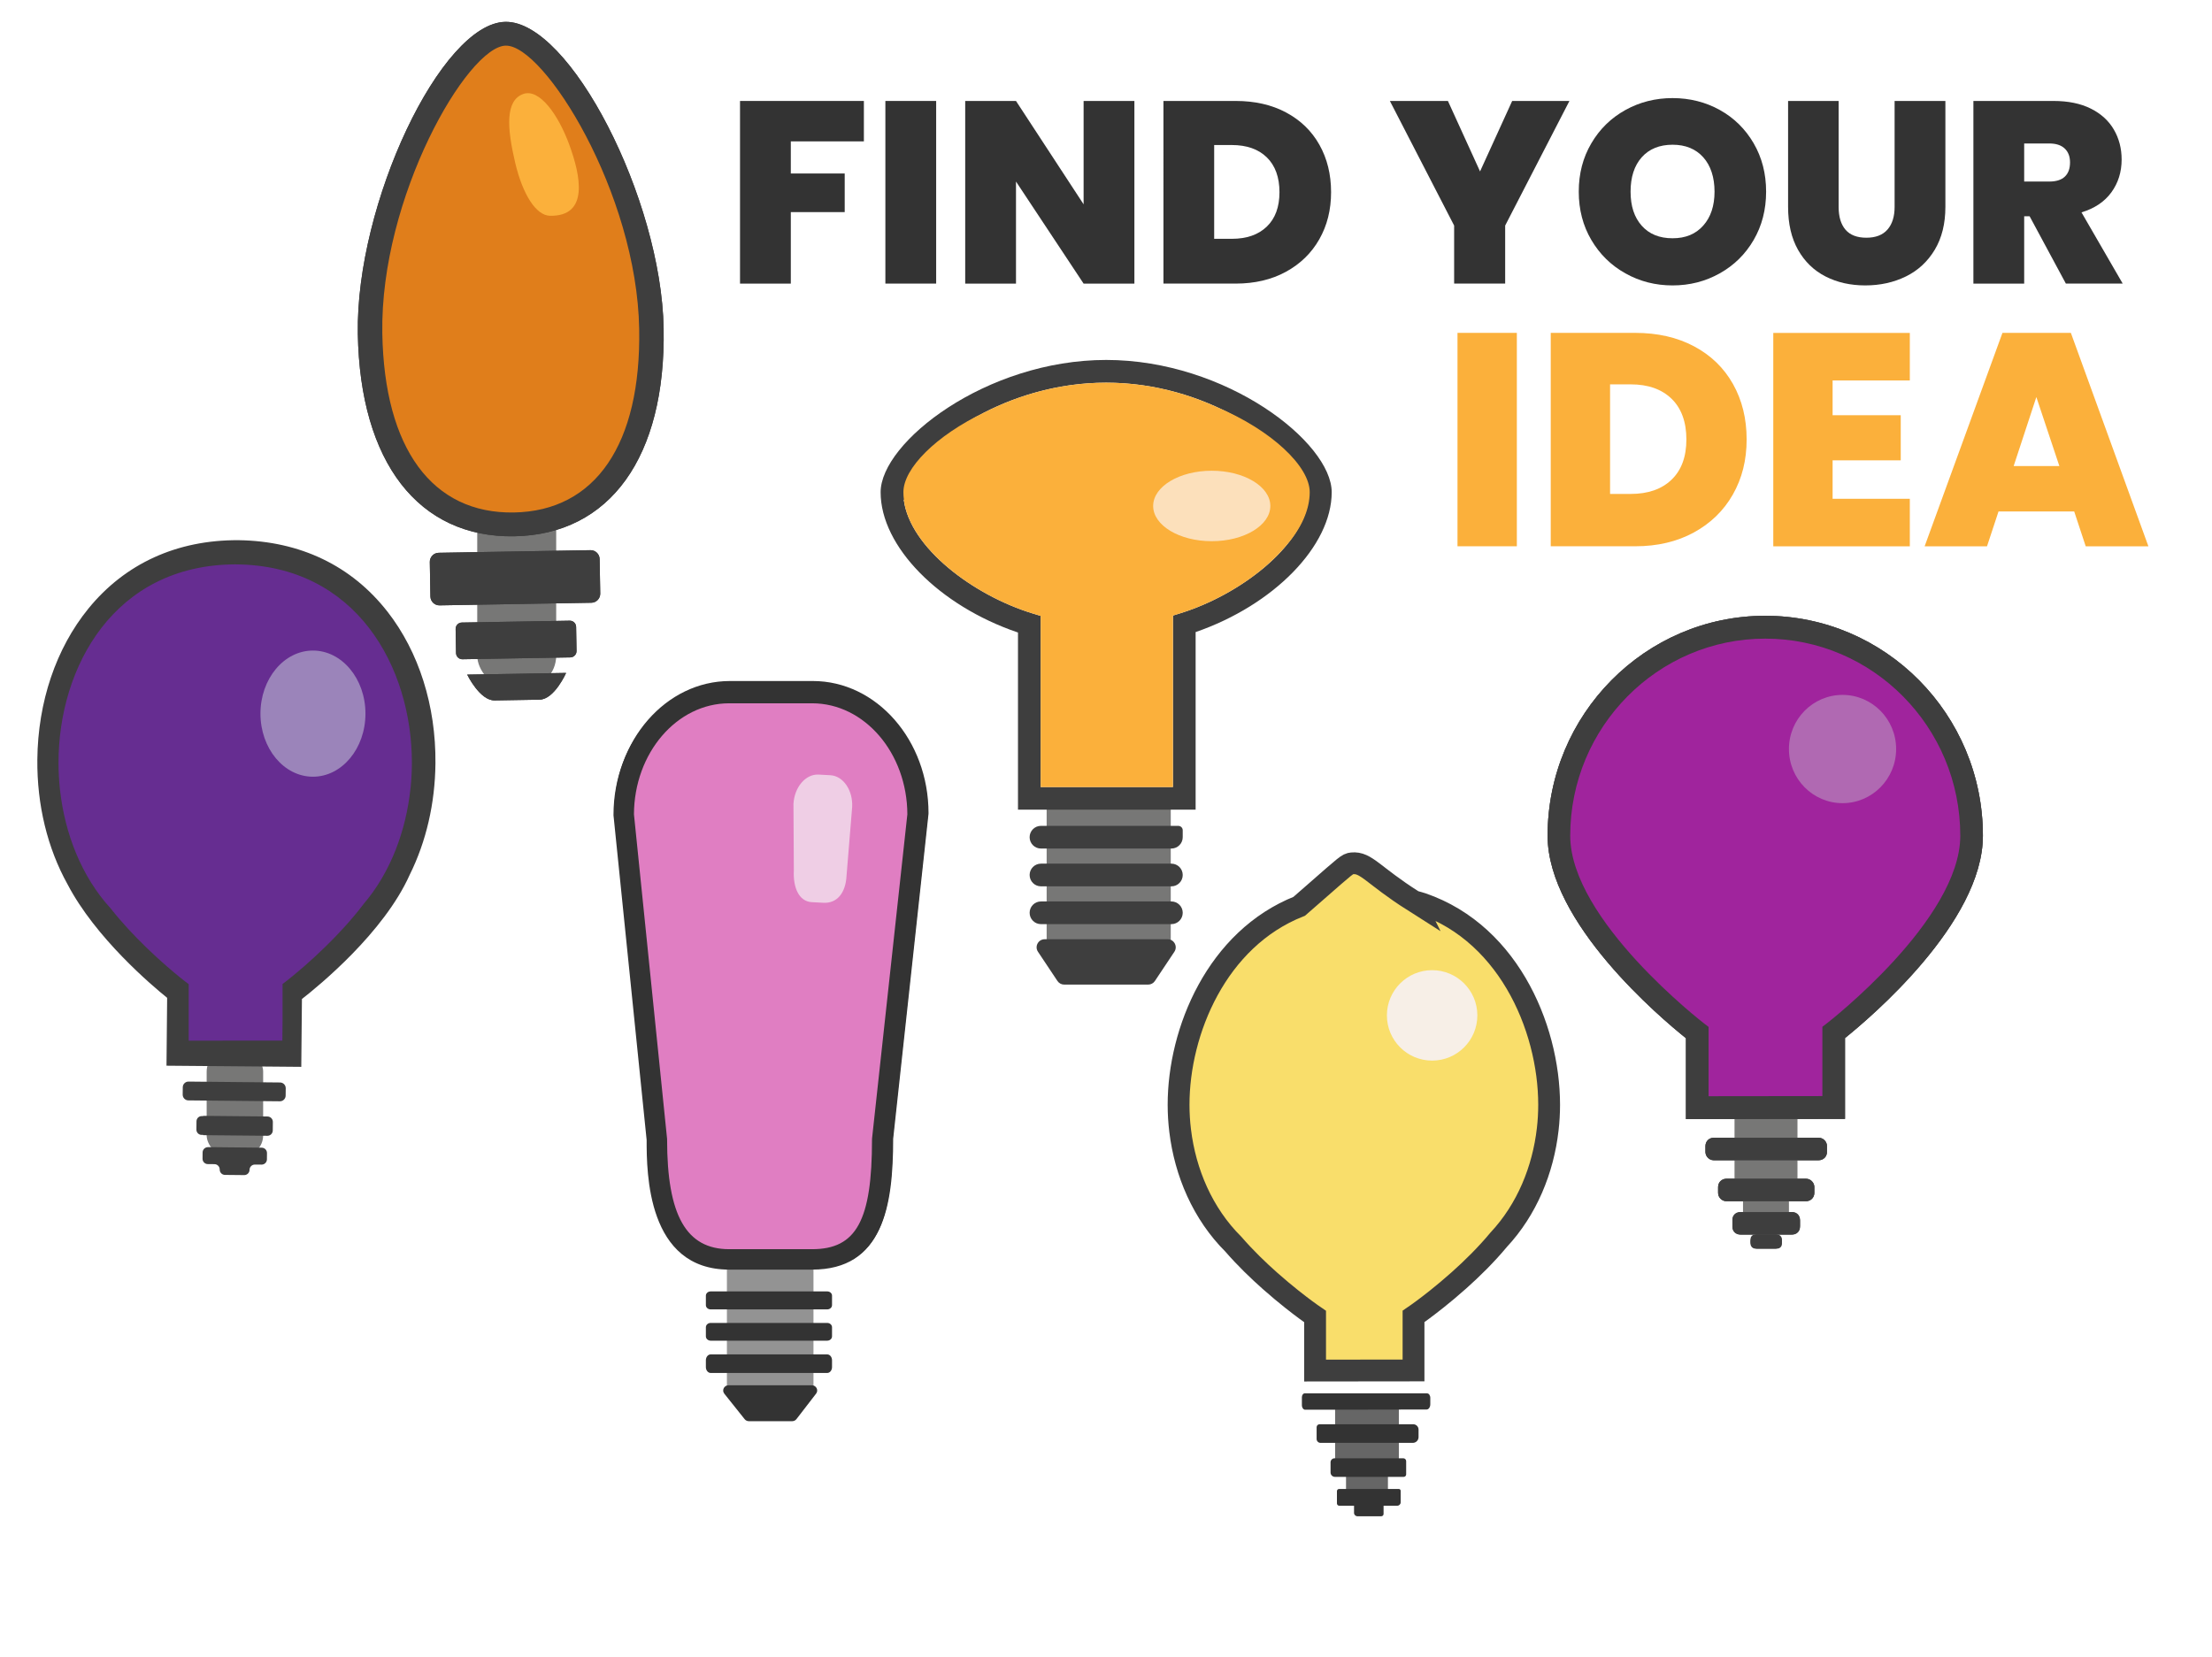 <?xml version="1.0" encoding="UTF-8"?>
<svg id="Layer_1_copy" data-name="Layer 1 copy" xmlns="http://www.w3.org/2000/svg" viewBox="0 0 811 607.5">
  <defs>
    <style>
      .cls-1 {
        fill: #939393;
      }

      .cls-2 {
        fill: #e07ec2;
      }

      .cls-3 {
        isolation: isolate;
      }

      .cls-4 {
        fill: #3e3e3e;
      }

      .cls-5 {
        fill: #4d4d4d;
      }

      .cls-6 {
        fill: #ddedeb;
        opacity: .45;
      }

      .cls-7 {
        fill: #e07e1b;
      }

      .cls-8 {
        fill: #662d91;
      }

      .cls-9 {
        fill: #333;
      }

      .cls-10 {
        fill: #f7efe7;
      }

      .cls-11 {
        fill: gray;
      }

      .cls-12 {
        fill: #efcee5;
      }

      .cls-13 {
        fill: #fce0bb;
      }

      .cls-14 {
        fill: #a0249d;
      }

      .cls-15 {
        fill: #f9de6b;
        stroke: #3e3e3e;
        stroke-miterlimit: 10;
        stroke-width: 8px;
      }

      .cls-16 {
        fill: #b069b2;
      }

      .cls-17 {
        fill: #fbb03b;
      }

      .cls-18 {
        fill: #777776;
      }

      .cls-19 {
        fill: #666;
      }
    </style>
  </defs>
  <g id="Layer_9" data-name="Layer 9">
    <g>
      <polygon class="cls-19" points="512.87 529.11 512.87 516.25 489.5 516.33 489.5 529.11 489.5 531.26 489.5 535.99 493.5 535.99 493.5 551.29 503.9 551.29 508.87 551.29 508.87 535.99 509.03 535.99 512.87 535.99 512.87 529.11 512.87 529.11"/>
      <path class="cls-9" d="m523.26,510.93h-44.94c-.55,0-1,.64-1,1.44v2.84c0,.95.53,1.72,1.19,1.72l11.75-.02,22.5-.04,10.3-.02c.74,0,1.34-.87,1.34-1.94v-2.31c0-.92-.52-1.66-1.15-1.66Z"/>
      <path class="cls-9" d="m518.14,522.26h-34.35c-.59,0-1.07.48-1.07,1.07v4.33c0,.78.63,1.42,1.42,1.42h33.84c1.17,0,2.11-.95,2.11-2.11v-2.77c0-1.07-.87-1.94-1.94-1.94Z"/>
      <path class="cls-9" d="m514.49,534.73h-25.18c-.82,0-1.48.66-1.48,1.48v3.74c0,.88.72,1.6,1.6,1.6h25.22c.5,0,.9-.4.9-.9v-4.87c0-.58-.47-1.05-1.05-1.05Z"/>
      <path class="cls-9" d="m512.85,545.98h-21.87c-.45,0-.81.36-.81.81v4.5c0,.46.38.84.84.84h5.43v2.62c0,.69.56,1.24,1.24,1.24h8.74c.47,0,.85-.38.85-.85v-3.01h5.02c.69,0,1.25-.56,1.25-1.25v-4.21c0-.38-.31-.69-.69-.69Z"/>
      <path class="cls-15" d="m518.14,330.35c-14.91-9.47-17.2-14.28-22.44-13.77-1.68.16-2.16.72-13.22,10.39-2.3,2.01-4.37,3.82-6.14,5.36-30.18,11.93-44.24,45.74-44.23,72.78,0,3.16.19,6.35.58,9.53,1.86,15.3,8.24,30.39,19.52,41.61,4.34,5.01,9.13,9.63,13.54,13.53,2.87,2.54,5.58,4.78,7.88,6.61,4.16,3.31,7,5.29,7.11,5.37l1.42.98v19.83l36.09-.04v-19.83l1.42-.98c.11-.08,3-2.1,7.23-5.48,2.34-1.87,5.09-4.15,8-6.75,4.77-4.25,9.97-9.35,14.53-14.84,10.44-11.16,16.33-25.76,18.02-40.53.35-3.01.52-6.02.52-9.02,0-28.73-15.67-65.1-49.83-74.75Z"/>
      <circle class="cls-10" cx="525.07" cy="372.33" r="16.58"/>
    </g>
  </g>
  <g id="Layer_10" data-name="Layer 10">
    <g>
      <rect class="cls-18" x="75.77" y="385.21" width="20.71" height="38.83" rx="7.73" ry="7.73"/>
      <path class="cls-8" d="m86.44,203.37c-46.91.19-68.27,39.85-68.27,76.63,0,3.49.19,7,.58,10.5,1.87,16.87,8.28,33.5,19.62,45.86,4.36,5.52,9.18,10.62,13.61,14.92,2.89,2.8,5.6,5.27,7.92,7.28,4.18,3.65,7.04,5.83,7.15,5.92l1.43,1.08v21.86h6.28s22.5-.03,22.5-.03h7.41s.07-7.42.07-7.42v-14.45l1.42-1.08c.11-.08,3.02-2.32,7.26-6.04,2.35-2.06,5.11-4.58,8.04-7.44,4.79-4.69,10.02-10.3,14.61-16.36,10.49-12.3,16.41-28.4,18.11-44.68.35-3.32.52-6.64.52-9.94,0-36.78-21.36-76.44-68.27-76.61Z"/>
      <path class="cls-4" d="m102.68,396.93l-6.2-.06-21.35-.21-6-.06c-1.16-.01-2.11.92-2.12,2.08l-.03,2.7c-.01,1.16.92,2.11,2.08,2.12l6.06.06,21.35.21,6.14.06c1.16.01,2.11-.92,2.12-2.08l.03-2.7c.01-1.16-.92-2.11-2.08-2.12Z"/>
      <path class="cls-4" d="m98.09,409.4l-1.71-.02-21.91-.21v.09h-.49c-1.06-.02-1.93.84-1.94,1.9l-.03,3.05c-.01,1.06.84,1.93,1.9,1.94h.56v.1l21.91.21,1.64.02c1.09.01,1.98-.86,1.99-1.95l.03-3.13c.01-1.09-.86-1.98-1.95-1.99Z"/>
      <path class="cls-4" d="m95.97,420.83h-.57s-19.14-.19-19.14-.19c-.06,0-.12.01-.18.02-1,.08-1.79.9-1.8,1.92l-.02,2.31c-.01,1.08.85,1.96,1.93,1.97l2.43.02c1.08.01,1.94.89,1.93,1.97-.01,1.08.85,1.96,1.93,1.97l7.04.07c1.08.01,1.96-.85,1.97-1.93.01-1.08.89-1.94,1.97-1.93l2.43.02c1.08.01,1.96-.85,1.97-1.93l.02-2.31c.01-1.08-.85-1.96-1.93-1.97Z"/>
      <path class="cls-4" d="m142.04,224.27c-13.14-16.83-32.01-25.88-54.57-26.19h-.02c-22.57-.13-41.61,8.56-55.08,25.13-11.84,14.57-18.48,34.21-18.68,55.3-.16,16.66,3.71,32.49,11.05,45.71,10.25,19.65,30.91,37.13,36.54,41.67l-.16,16.73-.08,8.16,14.1.12,21.35.18,13.97.12.08-8.58.16-16.3c6.14-4.78,30.03-24.29,39.53-45.58,6-12.08,9.28-26.1,9.42-40.82.2-21.08-6.05-40.84-17.6-55.65Zm8.46,64.82c-1.62,15.44-7.23,30.72-17.18,42.39-4.35,5.74-9.31,11.07-13.86,15.52-2.78,2.72-5.4,5.11-7.63,7.06-4.03,3.53-6.79,5.65-6.89,5.73l-1.35,1.03v13.71l-.07,7.04h-7.03s-21.35.03-21.35.03h-5.96s0-20.73,0-20.73l-1.36-1.03c-.1-.08-2.81-2.15-6.78-5.61-2.19-1.91-4.77-4.25-7.51-6.91-4.2-4.08-8.78-8.92-12.91-14.16-10.76-11.73-16.85-27.51-18.62-43.52-.37-3.32-.55-6.66-.55-9.97,0-34.9,20.27-72.54,64.78-72.72,44.51.17,64.78,37.8,64.78,72.7,0,3.13-.17,6.29-.49,9.43Z"/>
      <ellipse class="cls-6" cx="114.74" cy="261.68" rx="19.25" ry="23.13"/>
    </g>
  </g>
  <g id="Layer_11" data-name="Layer 11">
    <g>
      <rect class="cls-18" x="635.94" y="408.99" width="23.08" height="27.34"/>
      <rect class="cls-18" x="639.05" y="410.29" width="16.84" height="36.6"/>
      <path id="blub" class="cls-11" d="m666.6,425.43h-38.08c-1.78,0-3.23-1.44-3.23-3.23v-1.76c0-1.78,1.44-3.23,3.23-3.23h38.08c1.78,0,3.23,1.44,3.23,3.23v1.76c0,1.78-1.44,3.23-3.23,3.23Zm-4.63,6.81h-28.81c-1.78,0-3.23,1.44-3.23,3.23v1.76c0,1.78,1.44,3.23,3.23,3.23h28.81c1.78,0,3.23-1.44,3.23-3.23v-1.76c0-1.78-1.44-3.23-3.23-3.23Zm-5.25,12.23h-18.31c-1.78,0-3.23,1.44-3.23,3.23v1.76c0,1.78,1.44,3.23,3.23,3.23h18.31c1.78,0,3.23-1.44,3.23-3.23v-1.76c0-1.78-1.44-3.23-3.23-3.23Zm-5.84,8.22h-6.63c-1.34,0-2.43,1.09-2.43,2.43v.31c0,1.34,1.09,2.43,2.43,2.43h6.63c1.34,0,2.43-1.09,2.43-2.43v-.31c0-1.34-1.09-2.43-2.43-2.43Zm-32.73-42.33v-29.67c-9.04-7.23-50.73-42.29-50.73-74.25,0-44.46,35.8-80.64,79.8-80.64,44,0,79.79,36.17,79.79,80.64,0,31.89-41.55,66.96-50.56,74.19v29.66s-58.3.07-58.3.07Zm29.07-176.17c-39.43,0-71.51,32.42-71.51,72.26,0,30.92,48.6,68.48,49.09,68.86l1.64,1.26v25.41s41.72-.05,41.72-.05v-25.41s1.64-1.26,1.64-1.26c.49-.38,48.92-37.95,48.92-68.81,0-39.84-32.08-72.26-71.5-72.26Z"/>
      <path id="blub-2" data-name="blub" class="cls-5" d="m666.85,425.43h-38.59c-1.64,0-2.97-1.33-2.97-2.97v-2.27c0-1.64,1.33-2.97,2.97-2.97h38.59c1.64,0,2.97,1.33,2.97,2.97v2.27c0,1.64-1.33,2.97-2.97,2.97Zm-4.63,6.81h-29.32c-1.64,0-2.97,1.33-2.97,2.97v2.27c0,1.64,1.33,2.97,2.97,2.97h29.32c1.64,0,2.97-1.33,2.97-2.97v-2.27c0-1.64-1.33-2.97-2.97-2.97Zm-5.25,12.23h-18.82c-1.64,0-2.97,1.33-2.97,2.97v2.27c0,1.64,1.33,2.97,2.97,2.97h18.82c1.64,0,2.97-1.33,2.97-2.97v-2.27c0-1.64-1.33-2.97-2.97-2.97Zm-6.1,8.22h-6.63c-1.34,0-2.43,1.09-2.43,2.43v.31c0,1.34,1.09,2.43,2.43,2.43h6.63c1.34,0,2.43-1.09,2.43-2.43v-.31c0-1.34-1.09-2.43-2.43-2.43Zm-32.73-42.33v-29.67c-9.04-7.23-50.73-42.29-50.73-74.25,0-44.46,35.8-80.64,79.8-80.64,44,0,79.79,36.17,79.79,80.64,0,31.89-41.55,66.96-50.56,74.19v29.66s-58.3.07-58.3.07Zm29.07-176.17c-39.43,0-71.51,32.42-71.51,72.26,0,30.92,48.6,68.48,49.09,68.86l1.64,1.26v25.41s41.72-.05,41.72-.05v-25.41s1.64-1.26,1.64-1.26c.49-.38,48.92-37.95,48.92-68.81,0-39.84-32.08-72.26-71.5-72.26Z"/>
      <path class="cls-14" d="m647.61,228.39c-42.41,0-76.91,34.86-76.91,77.72,0,33.26,52.27,73.66,52.8,74.07l1.77,1.35v27.33s44.87-.05,44.87-.05v-27.33s1.76-1.35,1.76-1.35c.53-.4,52.62-40.81,52.62-74.01,0-42.85-34.5-77.72-76.91-77.72Z"/>
      <rect class="cls-4" x="641.82" y="452.68" width="11.48" height="5.16" rx="1.66" ry="1.66"/>
      <path class="cls-4" d="m635.17,450.03c0,1.47,1.19,2.66,2.66,2.66h3.98s11.48,0,11.48,0h3.98c1.47,0,2.66-1.19,2.66-2.66v-2.9c0-1.47-1.19-2.66-2.66-2.66h-19.45c-1.47,0-2.66,1.19-2.66,2.66v2.9Z"/>
      <rect class="cls-4" x="629.92" y="432.24" width="35.27" height="8.22" rx="2.92" ry="2.92"/>
      <rect class="cls-4" x="625.29" y="417.21" width="44.53" height="8.22" rx="2.88" ry="2.88"/>
      <path class="cls-4" d="m647.21,225.81c-44,0-79.8,36.17-79.8,80.64,0,31.96,41.69,67.02,50.73,74.25v29.67s58.3-.07,58.3-.07v-29.66c9.01-7.23,50.56-42.29,50.56-74.19,0-44.46-35.79-80.64-79.79-80.64Zm22.58,149.44l-1.64,1.26v25.41s-41.72.05-41.72.05v-25.41s-1.64-1.26-1.64-1.26c-.49-.38-49.09-37.94-49.09-68.86,0-39.84,32.08-72.26,71.51-72.26,39.43,0,71.5,32.42,71.5,72.26,0,30.86-48.43,68.43-48.92,68.81Z"/>
      <ellipse class="cls-16" cx="675.54" cy="274.66" rx="19.65" ry="19.85"/>
    </g>
  </g>
  <g id="Layer_12" data-name="Layer 12">
    <g>
      <g>
        <rect class="cls-1" x="266.51" y="465.04" width="31.74" height="43.59"/>
        <g>
          <path class="cls-9" d="m260.57,503.45h42.71c.98,0,1.77-.96,1.77-2.15v-2.51c0-1.19-.79-2.15-1.77-2.15h-42.71c-.98,0-1.77.96-1.77,2.15v2.51c0,1.19.79,2.15,1.77,2.15Z"/>
          <path class="cls-9" d="m260.57,491.61h42.71c.98,0,1.77-.71,1.77-1.59v-3.33c0-.88-.79-1.59-1.77-1.59h-42.71c-.98,0-1.77.71-1.77,1.59v3.33c0,.88.79,1.59,1.77,1.59Z"/>
          <path class="cls-9" d="m274.54,521.13h15.92c.61,0,1.18-.28,1.55-.76l7.21-9.35c.97-1.25.05-3.05-1.55-3.05h-30.58c-1.62,0-2.52,1.83-1.53,3.08l7.46,9.35c.37.46.93.73,1.53.73Z"/>
          <path class="cls-9" d="m260.57,480.14h42.71c.98,0,1.77-.7,1.77-1.55v-3.5c0-.86-.79-1.55-1.77-1.55h-42.71c-.98,0-1.77.7-1.77,1.55v3.5c0,.86.79,1.55,1.77,1.55Z"/>
        </g>
        <path class="cls-9" d="m298.02,465.15h-30.42c-30.1,0-30.26-35.57-30.26-47.58l-12.15-119.21v-.19c0-26.71,19.02-48.45,42.41-48.45h30.42c23.38,0,42.41,21.73,42.41,48.45l-.02.4-12.94,119.01c-.02,24.73-3.64,47.57-29.45,47.57Zm-65.34-167.17l12.15,119.21v.19c0,27.85,7.02,40.28,22.76,40.28h30.42c16.21,0,21.95-10.54,21.95-40.28l.02-.41,12.94-119.01c-.09-22.49-15.72-40.75-34.91-40.75h-30.42c-19.2,0-34.83,18.27-34.91,40.77Z"/>
        <g>
          <path class="cls-2" d="m321.95,418.24l13.71-121.98c-.1-23.05-16.65-41.77-36.99-41.77h-32.23c-20.34,0-36.9,18.73-36.99,41.79l12.87,122.19v.2c0,28.55,7.44,41.28,24.12,41.28h32.23c17.17,0,23.26-10.8,23.26-41.28l.02-.42Z"/>
          <path class="cls-9" d="m327.21,418.04l12.94-118.86.02-.4c0-26.68-19.02-48.38-42.41-48.38h-30.42c-23.38,0-42.41,21.7-42.41,48.38v.19l12.15,119.06c0,11.99.16,47.52,30.26,47.52h30.42c25.81,0,29.43-22.8,29.45-47.5Zm-29.45,40.02h-30.42c-15.74,0-22.76-12.41-22.76-40.22v-.19l-12.15-119.05c.09-22.47,15.71-40.71,34.91-40.71h30.42c19.2,0,34.82,18.24,34.91,40.7l-12.94,118.85-.02.4c0,29.7-5.74,40.22-21.95,40.22Z"/>
        </g>
      </g>
      <path class="cls-12" d="m301.92,331.04l-4.3-.23c-4.73-.25-6.9-5.43-6.57-11.61l-.14-24.4c.33-6.17,4.47-11.02,9.21-10.77l4.3.23c4.73.25,8.34,5.51,8.01,11.69l-2.06,25.22c-.35,6.55-3.7,10.12-8.44,9.87Z"/>
    </g>
  </g>
  <g id="Layer_13" data-name="Layer 13">
    <g>
      <rect class="cls-18" x="383.74" y="290.83" width="45.5" height="57.33"/>
      <path id="blub-3" data-name="blub" class="cls-4" d="m420.96,361.04h-30.79c-.99,0-1.91-.49-2.46-1.31l-7.15-10.73c-1.31-1.96.1-4.59,2.46-4.59h45.09c2.36,0,3.76,2.63,2.46,4.59l-7.15,10.73c-.55.82-1.47,1.31-2.46,1.31Zm8.51-30.49h-47.81c-2.3,0-4.16,1.86-4.16,4.16h0c0,2.3,1.86,4.16,4.16,4.16h47.81c2.3,0,4.16-1.86,4.16-4.16h0c0-2.3-1.86-4.16-4.16-4.16Zm0-13.86h-47.81c-2.3,0-4.16,1.86-4.16,4.16h0c0,2.3,1.86,4.16,4.16,4.16h47.81c2.3,0,4.16-1.86,4.16-4.16h0c0-2.3-1.86-4.16-4.16-4.16Zm2.54-13.86h-50.35c-2.3,0-4.16,1.86-4.16,4.16h0c0,2.3,1.86,4.16,4.16,4.16h47.81c2.3,0,4.16-1.86,4.16-4.16v-2.54c0-.89-.72-1.61-1.61-1.61Zm6.35-5.93h-65.13v-64.96c-28.91-9.81-50.36-31.54-50.36-51.45,0-18.27,38.65-48.5,82.7-48.5s82.68,30.23,82.68,48.5c0,19.73-21.25,41.39-49.89,51.29v65.12Zm-56.82-8.31h48.5v-62.87l2.92-.91c21.45-6.7,44.52-24.12,46.79-41.54h-148.39c2.27,17.59,25.57,35.05,47.24,41.67l2.94.9v62.75Zm-48.65-113.63h145.33c-7.18-13.31-36.18-34.64-72.65-34.64s-65.5,21.34-72.68,34.64Z"/>
      <path class="cls-17" d="m480.19,180.46c0-9.4-13.88-22.69-34.1-31.21-11.54-5.25-25.38-8.93-40.52-8.93-16.97,0-32.32,4.62-44.61,10.89-17.83,8.5-29.74,20.54-29.74,29.25,0,.93.07,1.87.2,2.82h-.06c2.27,17.59,25.57,35.05,47.24,41.67l2.94.9v62.75h48.5v-62.87l2.92-.91c14.36-4.48,29.43-13.77,38.52-24.65,5.52-6.33,8.71-13.15,8.71-19.71Z"/>
      <ellipse class="cls-13" cx="444.27" cy="185.53" rx="21.48" ry="12.92"/>
    </g>
  </g>
  <g id="Layer_14" data-name="Layer 14">
    <g>
      <rect class="cls-18" x="174.97" y="182.81" width="28.95" height="69.61" rx="12" ry="12"/>
      <path id="whole-blub" class="cls-4" d="m216.81,221.02l-55.64.96c-1.82.03-3.34-1.43-3.37-3.26l-.22-12.65c-.03-1.82,1.43-3.34,3.26-3.37l55.64-.96c1.82-.03,3.34,1.43,3.37,3.26l.22,12.65c.03,1.82-1.43,3.34-3.26,3.37Zm-45.52,26.35s4.62,9.56,10.07,9.47l16.46-.28c5.45-.09,9.74-9.81,9.74-9.81m3.82-8.04l-.15-8.84c-.02-1.27-1.08-2.3-2.35-2.27l-39.56.68c-1.27.02-2.3,1.08-2.27,2.35l.15,8.84c.02,1.27,1.08,2.3,2.35,2.27l39.56-.68c1.27-.02,2.3-1.08,2.27-2.35Zm-22.83-42.05c-35.1.61-56.55-27.14-57.36-74.23-.82-47.71,30.53-114,54.1-114.41s57.2,64.76,58.02,112.47c.81,47.09-19.66,75.56-54.76,76.17Zm-3.11-179.91c-14.04.24-46.15,55.58-45.28,105.53.73,42.24,18.31,66.17,48.24,65.66,29.93-.52,46.67-25.04,45.94-67.28-.86-49.94-34.86-104.14-48.9-103.9Z"/>
      <path id="base" class="cls-4" d="m216.81,221.02l-55.64.96c-1.82.03-3.34-1.43-3.37-3.26l-.22-12.65c-.03-1.82,1.43-3.34,3.26-3.37l55.64-.96c1.82-.03,3.34,1.43,3.37,3.26l.22,12.65c.03,1.82-1.43,3.34-3.26,3.37Zm-45.52,26.35s4.62,9.56,10.07,9.47l16.46-.28c5.45-.09,9.74-9.81,9.74-9.81m3.82-8.04l-.15-8.84c-.02-1.27-1.08-2.3-2.35-2.27l-39.56.68c-1.27.02-2.3,1.08-2.27,2.35l.15,8.84c.02,1.27,1.08,2.3,2.35,2.27l39.56-.68c1.27-.02,2.3-1.08,2.27-2.35Z"/>
      <g id="blub-fill">
        <path class="cls-7" d="m184.49,13.68c-14.87.26-48.91,58.25-48,110.57.76,44.26,19.39,69.33,51.1,68.78,31.71-.55,49.46-26.25,48.7-70.51-.9-52.33-36.92-109.11-51.79-108.85Z"/>
      </g>
      <path id="blub-stroke" class="cls-4" d="m188.56,196.64c-35.1.61-56.55-27.14-57.36-74.23-.82-47.71,30.53-114,54.1-114.41s57.2,64.76,58.02,112.47c.81,47.09-19.66,75.56-54.76,76.17Zm-3.11-179.91c-14.04.24-46.15,55.58-45.28,105.53.73,42.24,18.31,66.17,48.24,65.66,29.93-.52,46.67-25.04,45.94-67.28-.86-49.94-34.86-104.14-48.9-103.9Z"/>
      <path class="cls-17" d="m208.71,53.03c4.12,11.24,7.41,26.35-7.07,26.09-5.09-.09-9.98-7.76-12.74-19.39-3.04-12.84-3.7-22.96,3.01-25.29,5.82-2.02,12.7,7.42,16.8,18.58Z"/>
    </g>
  </g>
  <g class="cls-3">
    <path class="cls-9" d="m316.73,37.02v14.82h-26.79v11.78h19.76v14.16h-19.76v26.22h-18.62V37.02h45.41Z"/>
    <path class="cls-9" d="m343.23,37.02v66.97h-18.62V37.02h18.62Z"/>
    <path class="cls-9" d="m415.91,104h-18.62l-24.79-37.43v37.43h-18.62V37.02h18.62l24.79,37.9v-37.9h18.62v66.97Z"/>
    <path class="cls-9" d="m471.53,41.25c5.29,2.82,9.36,6.76,12.21,11.83,2.85,5.07,4.28,10.86,4.28,17.38s-1.44,12.22-4.32,17.29c-2.88,5.07-6.97,9.04-12.25,11.92-5.29,2.88-11.42,4.32-18.38,4.32h-26.51V37.02h26.51c7.03,0,13.19,1.41,18.48,4.23Zm-7.08,41.85c3.1-2.98,4.65-7.19,4.65-12.63s-1.55-9.77-4.65-12.78c-3.1-3.01-7.38-4.51-12.83-4.51h-6.46v34.39h6.46c5.45,0,9.72-1.49,12.83-4.47Z"/>
    <path class="cls-9" d="m575.41,37.02l-23.56,45.69v21.28h-18.71v-21.28l-23.56-45.69h21.28l11.78,25.84,11.78-25.84h20.99Z"/>
    <path class="cls-9" d="m595.93,100.24c-5.26-2.94-9.42-7.03-12.49-12.25-3.07-5.22-4.61-11.13-4.61-17.72s1.53-12.49,4.61-17.72c3.07-5.23,7.23-9.29,12.49-12.21,5.26-2.91,11.02-4.37,17.29-4.37s12.11,1.46,17.34,4.37c5.23,2.91,9.36,6.98,12.4,12.21,3.04,5.22,4.56,11.13,4.56,17.72s-1.52,12.49-4.56,17.72c-3.04,5.23-7.19,9.31-12.45,12.25-5.26,2.95-11.02,4.42-17.29,4.42s-12.03-1.47-17.29-4.42Zm28.55-17.53c2.76-3.1,4.13-7.25,4.13-12.44s-1.38-9.52-4.13-12.59c-2.75-3.07-6.51-4.61-11.26-4.61s-8.58,1.54-11.31,4.61c-2.72,3.07-4.08,7.27-4.08,12.59s1.36,9.42,4.08,12.49c2.72,3.07,6.49,4.61,11.31,4.61s8.5-1.55,11.26-4.66Z"/>
    <path class="cls-9" d="m674.11,37.02v38.85c0,3.61.84,6.4,2.52,8.36,1.68,1.96,4.23,2.94,7.65,2.94s6-1,7.74-2.99c1.74-2,2.61-4.76,2.61-8.31v-38.85h18.62v38.85c0,6.14-1.3,11.39-3.9,15.72-2.6,4.34-6.13,7.6-10.59,9.79-4.46,2.18-9.42,3.28-14.87,3.28s-10.31-1.09-14.58-3.28c-4.28-2.19-7.63-5.43-10.07-9.74-2.44-4.31-3.66-9.56-3.66-15.77v-38.85h18.53Z"/>
    <path class="cls-9" d="m757.43,104l-13.3-24.7h-1.99v24.7h-18.62V37.02h29.36c5.38,0,9.94.93,13.68,2.8,3.74,1.87,6.56,4.43,8.46,7.7,1.9,3.26,2.85,6.92,2.85,10.97,0,4.56-1.25,8.57-3.75,12.02-2.5,3.45-6.16,5.91-10.97,7.36l15.11,26.12h-20.8Zm-15.29-37.43h9.21c2.53,0,4.43-.6,5.7-1.81,1.27-1.2,1.9-2.94,1.9-5.22,0-2.15-.65-3.85-1.95-5.08-1.3-1.23-3.18-1.85-5.65-1.85h-9.21v13.96Z"/>
  </g>
  <g>
    <path class="cls-17" d="m556.13,122.06v78.25h-21.76v-78.25h21.76Z"/>
    <path class="cls-17" d="m621.12,127c6.18,3.29,10.93,7.9,14.26,13.82,3.33,5.92,5,12.69,5,20.31s-1.68,14.28-5.05,20.2c-3.37,5.92-8.14,10.56-14.32,13.93-6.18,3.37-13.34,5.05-21.48,5.05h-30.97v-78.25h30.97c8.21,0,15.41,1.65,21.59,4.94Zm-8.27,48.9c3.62-3.48,5.44-8.4,5.44-14.76s-1.81-11.41-5.44-14.93c-3.63-3.51-8.62-5.27-14.99-5.27h-7.55v40.18h7.55c6.36,0,11.36-1.74,14.99-5.22Z"/>
    <path class="cls-17" d="m671.9,139.49v12.77h24.98v16.54h-24.98v14.1h28.31v17.43h-50.06v-78.25h50.06v17.43h-28.31Z"/>
    <path class="cls-17" d="m760.48,187.55h-27.75l-4.22,12.77h-22.87l28.53-78.25h25.09l28.42,78.25h-22.98l-4.22-12.77Zm-5.44-16.65l-8.44-25.31-8.32,25.31h16.76Z"/>
  </g>
</svg>